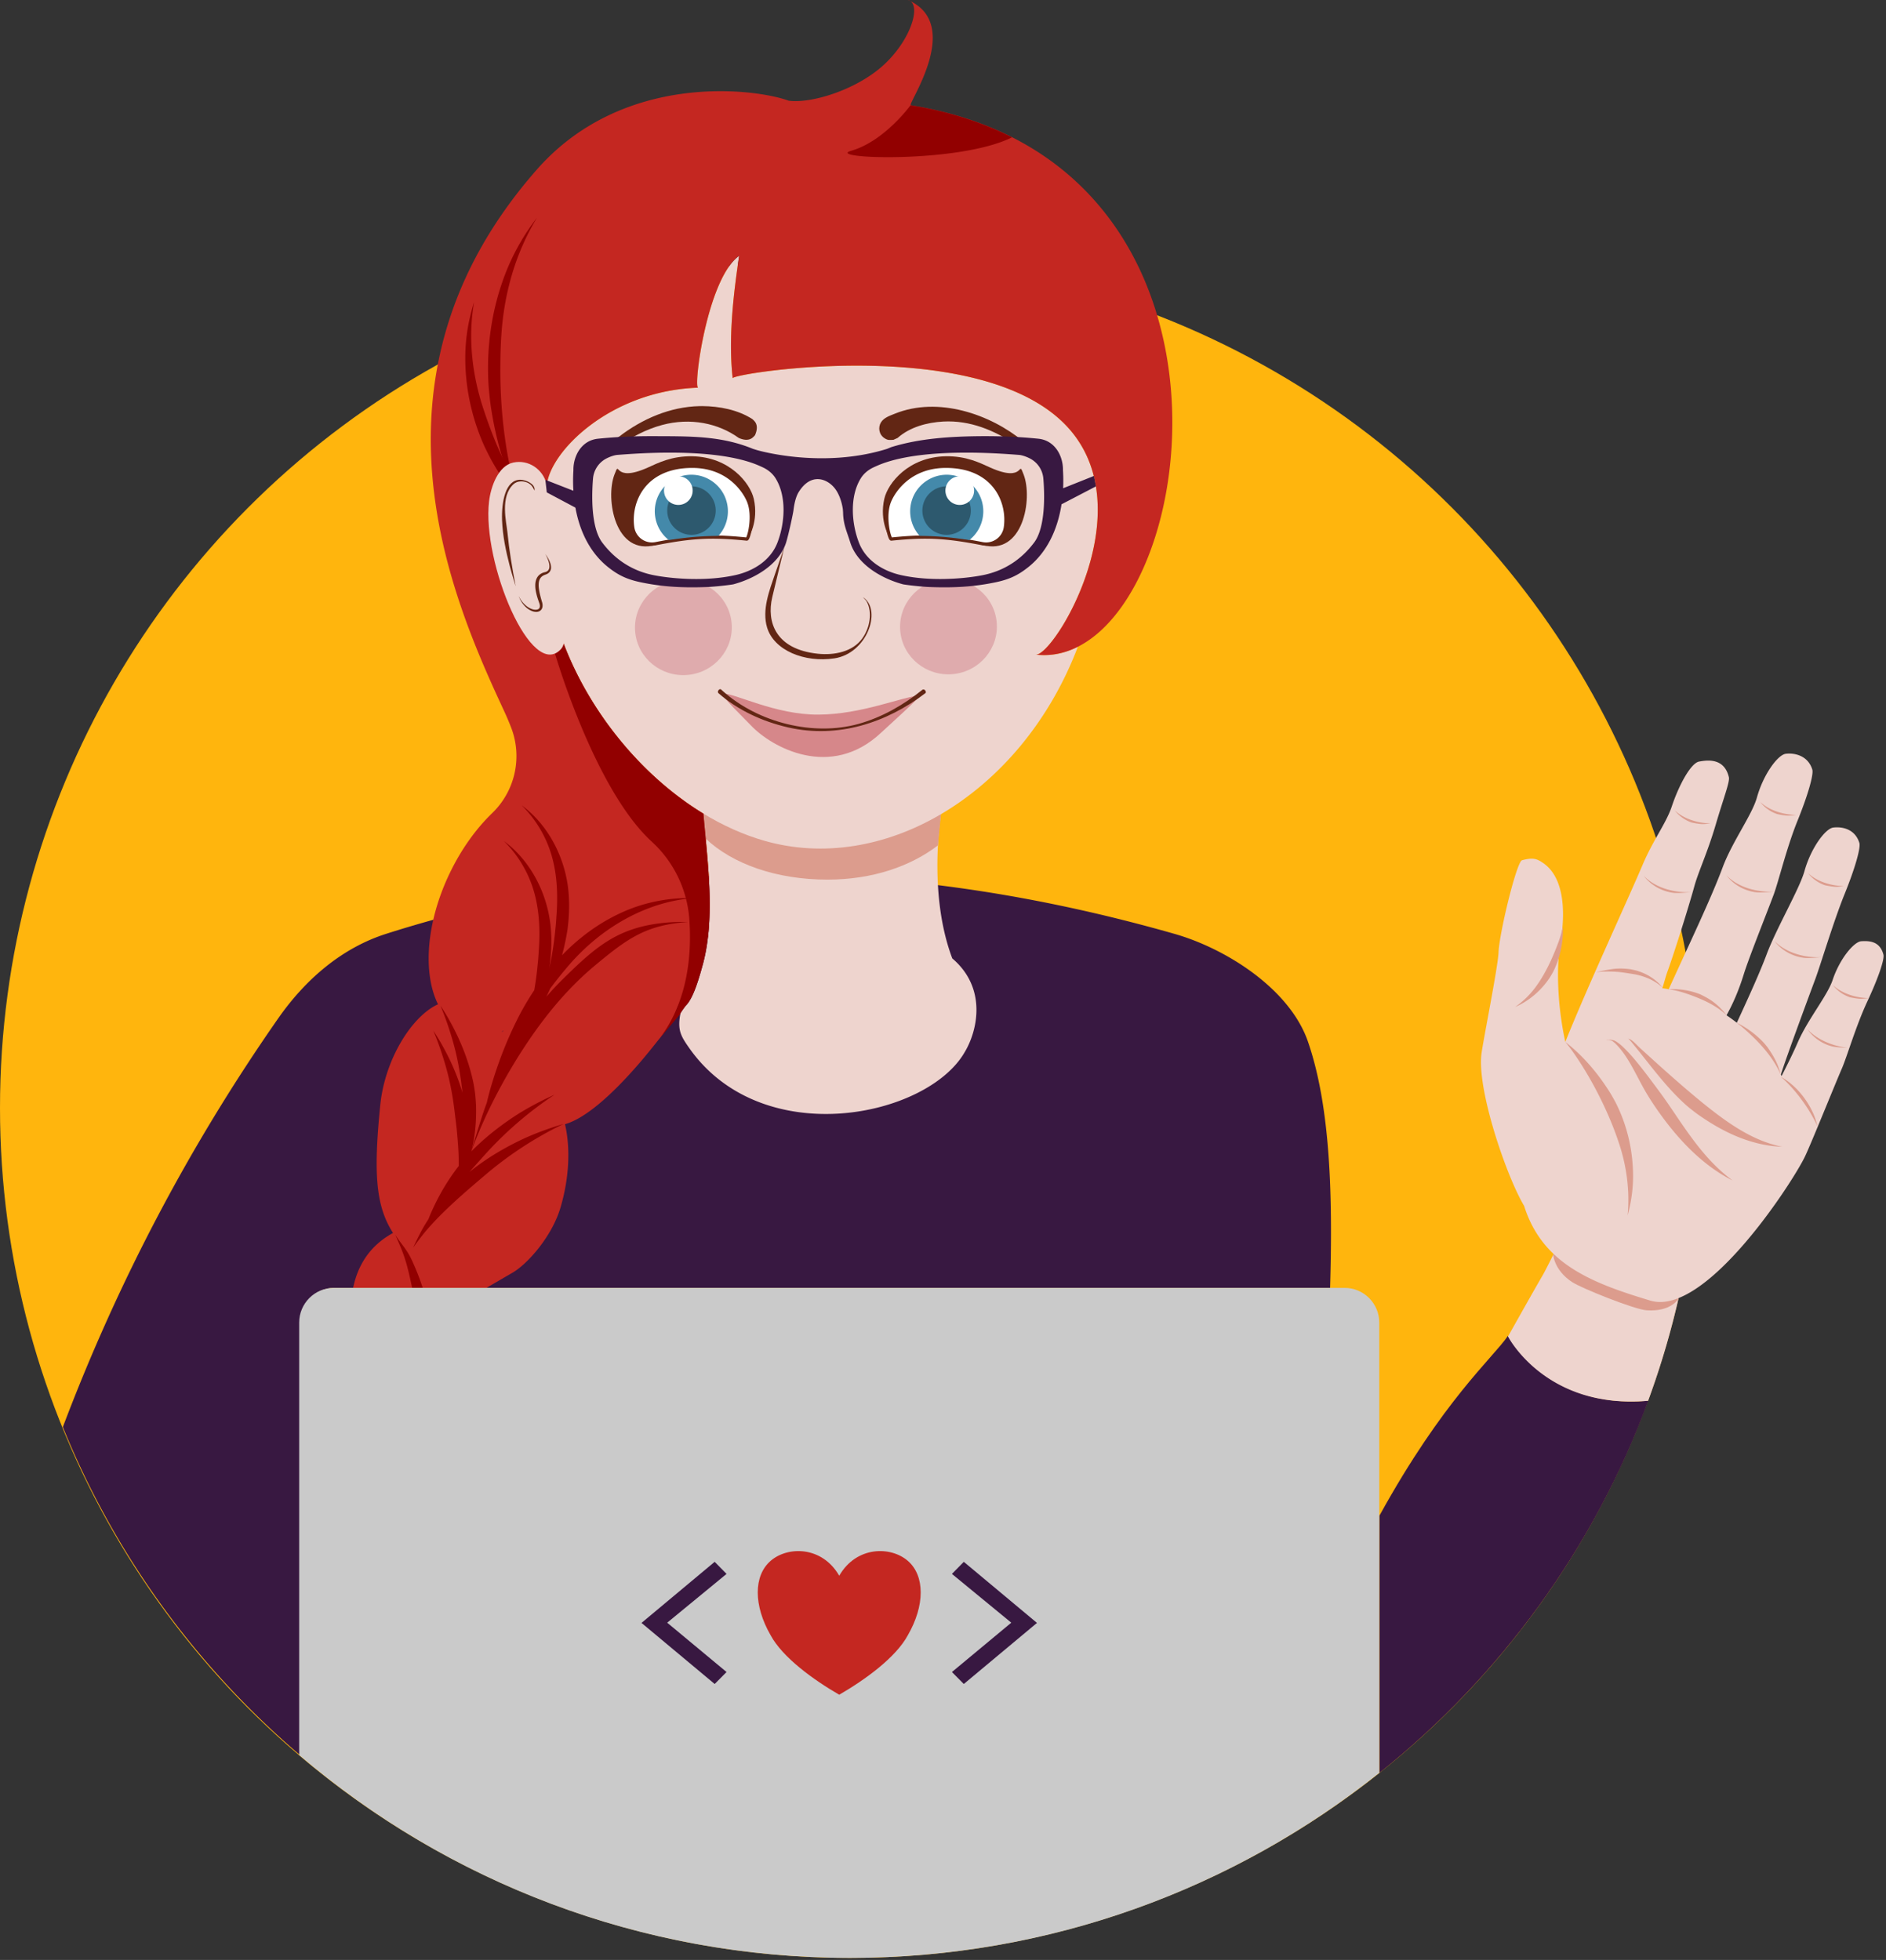 <svg viewBox="0 0 587 610" xmlns="http://www.w3.org/2000/svg" fill-rule="evenodd" clip-rule="evenodd" stroke-linecap="round" stroke-linejoin="round" stroke-miterlimit="1.5"><rect x="0" y="0" width="587" height="610" fill="#333333" stroke="none"/><circle cx="264.558" cy="344.808" r="264.558" fill="#ffb50d"/><path d="M264.823 609.366l.673-.001-.673.001-.714-.001.714.001zm1.201-.003l-.315.001.464-.002-.149.001zm-2.63-.001l.485.002-.355-.001-.13-.001zm3.229-.002l-.205.001.443-.003-.238.002zm-3.95-.003l.452.003-.25-.001-.202-.002zm4.55-.002l-.122.001.49-.005-.368.004zm-5.284-.005l.459.005-.171-.002-.288-.003zm6.506-.009l-.67.009.67-.009zm-7.29 0l.526.006-.103-.001-.423-.005zm7.865-.008l-.443.007.54-.008-.097.001zm-8.763-.006l.711.011-.711-.011zm9.361-.004l-.271.005.448-.008-.177.003zm-10.072-.009l.553.01-.463-.008-.09-.002zm10.67-.002l-.175.003.448-.009-.273.006zm-11.385-.013l.463.01-.304-.006-.159-.004zm11.982 0l-.095.002.544-.012-.449.01zm-12.704-.017l.449.011-.215-.005-.234-.006zm13.947-.013l-.668.017.668-.017zm-14.69-.007l.473.013-.141-.003-.332-.01zm15.238-.009l-.362.01.485-.013-.123.003zm-16.099-.016l.621.019-.074-.002-.547-.017zm16.696-.002l-.234.007.44-.013-.206.006zm-17.491-.024l.707.024-.707-.024zm18.087.005l-.147.005.462-.016-.315.011zm-18.797-.03l.495.018-.377-.013-.118-.005zm19.989-.012l-.667.024.667-.024zm-20.703-.015l.451.018-.263-.01-.188-.008zm21.297-.008l-.579.022.652-.025-.073.003zm-22.022-.021l.452.018-.183-.007-.269-.011zm22.616-.004l-.308.013.458-.019-.15.006zm-23.379-.029l.502.022-.113-.005-.389-.017zm23.974.003l-.202.009.439-.02-.237.011zm-24.886-.046l.706.033a85.34 85.34 0 01-.706-.033zm25.48.019l-.12.006.489-.024-.369.018zm-26.185-.054l.591.03-.512-.026-.079-.004zm27.397-.005l-.664.033.664-.033zm-28.106-.032l.467.025-.321-.017-.146-.008zm28.673.002l-.431.023.53-.028-.099.005zm-29.387-.041l.446.025-.227-.013-.219-.012zm29.98.009l-.266.014.443-.024-.177.01zm-30.712-.051l.462.027-.152-.009-.31-.018zm31.304.017l-.171.01.445-.026-.274.016zm.592-.035l-.093.006.545-.034-.452.028zm-32.707-.031l.566.034-.085-.005-.481-.029zm33.94-.046l-.662.042.662-.042zm-34.78-.008l.702.045a82.641 82.641 0 01-.702-.045zm35.321-.028l-.355.024.479-.032-.124.008zm-36.025-.018l.509.034-.403-.027-.106-.007zm36.615-.022l-.229.016.436-.03-.207.014zm-37.322-.027l.451.031-.276-.019-.175-.012zm37.913-.014l-.143.01.458-.033-.315.023zm-38.629-.038l.446.032-.194-.013-.252-.019zm39.811-.049l-.66.049.66-.049zm-40.557-.007l.483.037-.122-.009-.361-.028zm41.143-.038l-.558.043.632-.049-.074.006zm-42.062-.033l.7.055-.7-.055zm42.651-.014l-.302.024.452-.036-.15.012zm-43.35-.043l.652.053-.585-.047-.067-.006zm43.938-.005l-.197.016.435-.035-.238.019zm-44.64-.053l.471.039-.338-.028-.133-.011zm45.228.004l-.116.01.486-.042-.37.032zm-45.935-.066l.443.039-.239-.02-.204-.019zm47.137-.038l-.657.057.657-.057zm-47.858-.026l.452.041-.162-.014-.29-.027zm48.418-.025l-.42.038.519-.047-.099.009zm-49.196-.046l.528.049-.095-.009-.433-.04zm49.782-.008l-.26.024.438-.041-.178.017zm-50.648-.074l.696.066-.696-.066zm51.235.018l-.168.016.441-.042-.273.026zm-51.932-.087l.528.052-.434-.042-.094-.01zm52.517.03l-.09.009.544-.054-.454.045zm-53.218-.1l.452.045-.29-.029-.162-.016zm54.44-.022l-.655.066.655-.066zm-55.148-.051l.441.045-.204-.02-.237-.025zm55.682-.005l-.347.036.471-.049-.124.013zm-56.413-.073l.469.05-.134-.014-.335-.036zm56.997.011l-.225.024.431-.046-.206.022zm-57.87-.106l.645.071-.068-.008-.577-.063zm58.454.043l-.14.015.455-.05-.315.035zm-59.197-.126l.694.077a163.52 163.52 0 01-.694-.077zm60.368-.005l-.653.074.653-.074zm.578-.066l-.537.062.612-.071-.075.009zm-61.641-.01l.48.056-.358-.041-.122-.015zm62.224-.058l-.295.034.445-.052-.15.018zm-62.923-.024l.441.052-.25-.029-.191-.023zm63.505-.046l-.193.023.43-.052-.237.029zm-64.216-.04l.445.054-.173-.02-.272-.034zm64.798-.031l-.113.014.482-.06-.369.046zm-65.551-.061l.501.062-.105-.013-.396-.049zm66.741-.088l-.65.082.65-.082zm-67.623-.024l.691.088a144.63 144.63 0 01-.691-.088zm68.175-.047l-.409.053.508-.066-.099.013zm-68.865-.042l.559.072-.476-.061-.083-.011zm69.445-.033l-.254.033.431-.057-.177.024zm-70.138-.059l.454.06-.306-.04-.148-.02zm70.718-.018l-.164.021.436-.058-.272.037zm-71.418-.076l.437.059-.215-.029-.222-.03zm71.997-.003l-.087.012.543-.074-.456.062zm-72.715-.096l.457.063-.144-.02-.313-.043zm73.924-.072l-.647.091.647-.091zm-74.736-.042l.577.081-.078-.011-.499-.07zm75.263-.032l-.338.048.462-.066-.124.018zm-76.061-.083l.687.099-.687-.099zm76.638-.001l-.219.032.425-.062-.206.03zm-77.325-.1l.49.072-.381-.056-.109-.016zm77.903.016l-.136.02.45-.067-.314.047zm-78.595-.119l.44.066-.263-.039-.177-.027zm79.754-.055l-.645.097.645-.097zm-80.456-.052l.439.067-.184-.028-.255-.039zm81.026-.035l-.517.079.593-.091-.076.012zm-81.76-.079l.481.075-.115-.018-.366-.057zm82.336-.011l-.288.045.438-.069-.15.024zm-83.225-.129l.684.108-.684-.108zm83.8.038l-.188.03.424-.067-.236.037zm-84.483-.148l.607.098-.536-.087-.071-.011zm85.058.056l-.109.018.478-.078-.369.06zm1.178-.192l-.642.105.642-.105zm-86.922.023l.458.075-.322-.052-.136-.023zm-.692-.115l.435.072-.228-.037-.207-.035zm88.158.001l-.397.066.497-.083-.1.017zm-88.864-.121l.447.076-.154-.026-.293-.05zm89.437.024l-.248.042.425-.072-.177.03zm-90.209-.157l.534.092-.089-.015-.445-.077zm90.782.059l-.159.027.43-.074-.271.047zm-91.61-.204l.68.12-.68-.12zm92.183.104l-.084.015.54-.095-.456.08zm1.195-.212c-.212.039-.425.077-.638.114l.638-.114zm-94.059-.014l.508.091-.41-.073-.098-.018zm94.578-.079l-.329.059.453-.082-.124.023zm-95.262-.045l.441.08-.277-.05-.164-.03zm95.833-.06l-.214.04.418-.077-.204.037zm-96.525-.067l.434.08-.195-.036-.239-.044zm97.095-.038l-.132.024.444-.082-.312.058zm-97.813-.096l.466.087-.126-.023-.34-.064zm98.96-.12l-.636.12.636-.12zm-99.851-.049l.677.128c-.452-.085-.904-.172-1.355-.259l.678.131zm100.412-.059l-.496.095.572-.11-.076.015zm.569-.11l-.28.054.429-.084-.149.03zm-102.337-.095l.466.091-.341-.067-.125-.024zm102.905-.017l-.183.036.417-.083-.234.047zm-103.588-.119l.433.086-.24-.047-.193-.039zm104.156.006l-.106.021.472-.095-.366.074zm-104.852-.146l.44.089-.165-.033-.275-.056zM318.05 604l-.633.128.633-.128zm-106.76-.063l.505.103-.099-.02-.406-.083zm107.296-.048l-.383.079.482-.099-.099.02zm-108.141-.127l.675.14-.675-.14zm108.707.01l-.241.05.416-.087-.175.037zm-109.38-.152l.535.113-.448-.095-.087-.018zm109.946.033l-.155.032.423-.089-.268.057zm-110.622-.177l.445.095-.293-.063-.152-.032zm111.187.057l-.081.017.535-.115-.454.098zm-111.87-.205l.431.093-.207-.044-.224-.049zm113.051-.05l-.629.136.629-.136zm-113.755-.104l.455.099-.137-.029-.318-.07zm114.266-.009l-.318.07.441-.097-.123.027zm-115.085-.173l.6.133-.072-.016-.528-.117zm115.648.048l-.207.047.41-.092-.203.045zm-116.389-.215l.671.151-.671-.151zm116.952.089l-.127.029.436-.098-.309.069zm1.132-.257l-.626.143.626-.143zm-118.754.015l.477.109-.364-.083-.113-.026zm119.308-.143l-.474.109.549-.127-.075.018zm-119.983-.013l.433.1-.253-.058-.18-.042zm120.544-.118l-.272.063.42-.098-.148.035zm-121.229-.042l.434.102-.176-.041-.258-.061zm121.79-.09l-.178.042.409-.097-.231.055zm-122.513-.081l.484.115-.109-.026-.375-.089zm123.073-.052l-.102.024.464-.111-.362.087zm-123.926-.153l.669.161-.669-.161zm125.075-.125l-.622.151.622-.151zm-125.74-.036l.578.14-.501-.122-.077-.018zm126.268-.093l-.369.09.468-.114-.099.024zm-126.936-.072l.45.111-.31-.076-.14-.035zm127.494-.066l-.233.058.406-.101-.173.043zm-128.168-.101l.429.107-.219-.054-.21-.053zm128.726-.038l-.149.037.414-.104-.265.067zm-129.417-.136l.445.112-.147-.037-.298-.075zm129.975-.005l-.077.02.526-.134-.449.114zm-130.746-.191l.549.14-.083-.021-.466-.119zm131.911-.106l-.618.158.618-.158zm-132.69-.095l.666.172-.666-.172zm133.194-.036l-.307.08.428-.111-.121.031zm-133.856-.137l.495.13-.392-.103-.103-.027zm134.411-.008l-.2.053.399-.105-.199.052zm-135.077-.167l.435.115-.267-.07-.168-.045zm135.632.021l-.122.032.426-.113-.304.081zm-136.307-.201l.43.115-.187-.05-.243-.065zm137.424-.097l-.615.165.615-.165zm-138.129-.093l.469.127-.12-.032-.349-.095zm138.674-.055l-.449.122.524-.142-.075.02zm-139.529-.178l.663.181-.663-.181zm140.082.027l-.262.072.407-.111-.145.039zm-140.74-.208l.65.179-.583-.161-.067-.018zm141.293.056l-.171.047.398-.11-.227.063zm-141.952-.24l.458.128-.329-.092-.129-.036zm142.504.087l-.097.027.452-.126-.355.099zm1.132-.318l-.61.172.61-.172zm-144.301.044l.429.121-.232-.065-.197-.056zm-.68-.194l.44.126-.159-.045-.281-.081zm145.502.001l-.352.101.449-.128-.097.027zm-146.24-.213l.518.149-.094-.027-.424-.122zm146.79.056l-.224.064.394-.113-.17.049zm-147.587-.287l.659.191-.659-.191zm148.137.127l-.143.042.402-.117-.259.075zm.549-.16l-.072.021.513-.15-.441.129zm-149.34-.16l.521.154-.429-.126-.092-.028zm150.488-.179l-.605.18.605-.18zm-151.146-.016l.44.131-.283-.084-.157-.047zm151.643-.132l-.294.087.413-.123-.119.036zm-152.308-.067l.429.129-.2-.06-.229-.069zm152.855-.098l-.192.058.387-.117-.195.059zm-153.545-.111l.458.139-.131-.039-.327-.1zm154.092-.055l-.117.035.413-.126-.296.091zm-154.932-.201l.645.197-.069-.021-.576-.176zm156.031-.137l-.601.186.601-.186zm-156.693-.068l.657.203-.657-.203zm157.231-.099l-.422.131.495-.154-.073.023zm-157.882-.104l.471.147-.353-.11-.118-.037zm158.427-.066l-.251.078.392-.123-.141.045zm-159.083-.141l.431.136-.246-.077-.185-.059zm159.627-.031l-.163.051.384-.122-.221.071zm-160.296-.181l.436.138-.17-.054-.266-.084zm160.839.008l-.091.029.437-.14-.346.111zm-161.552-.237l.496.159-.105-.033-.391-.126zm162.667-.121l-.597.192.597-.192zm-163.473-.14l.654.212-.654-.212zm163.986-.027l-.333.108.428-.139-.095.031zm-164.632-.185l.563.185-.48-.158-.083-.027zm165.174.007l-.214.07.379-.124-.165.054zm-165.823-.221l.448.148-.302-.1-.146-.048zm166.364.043l-.135.044.386-.128-.251.084zm-167.019-.262l.429.144-.213-.071-.216-.073zm167.56.082l-.067.022.493-.165-.426.143zm-168.236-.309l.45.152-.142-.048-.308-.104zm169.365-.07l-.592.199.592-.199zm-170.144-.194l.583.198-.079-.027-.504-.171zm170.634.027l-.278.095.393-.134-.115.039zm-171.344-.27l.651.223-.651-.223zm171.882.086l-.182.063.371-.128-.189.065zm-172.525-.309l.492.171-.383-.133-.109-.038zm173.063.124l-.109.038.395-.137-.286.099zm1.082-.376l-.588.205.588-.205zm-174.791.027l.435.152-.261-.091-.174-.061zm175.32-.214l-.39.138.46-.163-.07.025zm-175.978-.017l.434.152-.183-.064-.251-.088zm-.694-.246l.481.171-.116-.041-.365-.13zm177.208.073l-.237.084.374-.132-.137.048zm-178.016-.363l.649.233-.649-.233zm178.552.173l-.154.054.367-.131-.213.077zm.534-.192l-.084.03.415-.15-.331.12zm-179.723-.211l.631.228-.557-.201-.074-.027zm180.819-.187l-.582.212.582-.212zm-181.458-.046l.458.167-.322-.117-.136-.05zm181.964-.139l-.311.114.401-.148-.09.034zm-182.61-.098l.431.158-.226-.083-.205-.075zm183.143-.099l-.202.075.36-.134-.158.059zm-183.806-.147l.446.165-.155-.056-.291-.109zm184.338-.05l-.127.047.368-.137-.241.09zm-185.077-.226l.546.204-.091-.034-.455-.17zm185.609.027l-.061.023.465-.175-.404.152zm-186.344-.304l.647.244a170.34 170.34 0 01-.647-.244zm187.405-.097l-.511.194.558-.212-.047.018zm-188.038-.144l.521.198-.421-.159-.1-.039zm188.568-.058l-.26.099.371-.141-.111.042zm-189.205-.186l.442.17-.278-.107-.164-.063zm189.735-.017l-.172.066.353-.136-.181.07zm-190.382-.233l.433.168-.195-.075-.238-.093zm190.911.029l-.102.039.373-.145-.271.106zm-191.588-.292l.471.184-.128-.05-.343-.134zm192.649-.122l-.571.223.571-.223zm-193.446-.191l.636.25c-.425-.166-.849-.334-1.273-.502l.637.252zm193.968-.014l-.356.14.423-.167-.067.027zm.527-.209l-.221.088.352-.14-.131.052zm-195.762-.281l.475.19-.349-.139-.126-.051zm196.288.071l-.143.057.347-.138-.204.081zm-196.924-.327l.436.176-.242-.097-.194-.079zm197.45.116l-.077.031.388-.156-.311.125zm-198.101-.38l.444.181-.167-.068-.277-.113zm199.175-.054l-.564.229.564-.229zm-199.885-.236l.522.214-.103-.042-.419-.172zm200.385.031l-.286.117.371-.152-.085.035zm-201.131-.337l.642.264-.642-.264zm201.654.122l-.188.078.339-.14-.151.062zm-202.278-.382l.565.235-.474-.197-.091-.038zm202.801.166l-.117.049.344-.144-.227.095zm.522-.217l-.054.022.428-.179-.374.157zm-203.95-.211l.453.189-.299-.124-.154-.065zm204.993-.227l-.44.185.483-.203-.043.018zm-205.63-.042l.436.185-.209-.089-.227-.096zm206.151-.179l-.24.102.344-.146-.104.044zm-206.813-.102l.466.198-.141-.059-.325-.139zm207.333-.12l-.159.068.329-.141-.17.073zm-208.114-.214l.622.267c-.42-.18-.84-.36-1.259-.542l.637.275zm208.633-.008l-.092.039.346-.149-.254.11zm1.04-.45l-.552.239.552-.239zm-210.931-.087l.499.217-.381-.165-.118-.052zm211.446-.138l-.316.138.378-.165-.062.027zm-212.072-.136l.443.194-.259-.113-.184-.081zm212.59-.091l-.204.089.326-.143-.122.054zm-213.23-.191l.445.196-.181-.079-.264-.117zm213.746-.037l-.131.058.321-.143-.19.085zm-214.433-.268l.508.226-.115-.051-.393-.175zm214.949.039l-.069.03.354-.158-.285.128zm-215.695-.373l.636.285c-.418-.186-.835-.374-1.253-.563l.617.278zm216.746-.098l-.544.245.544-.245zm.494-.223l-.257.116.336-.152-.079.036zm-218.475-.238l.468.213-.322-.146-.146-.067zm218.988.004l-.171.078.312-.142-.141.064zm-219.614-.29l.442.202-.226-.103-.216-.099zm220.128.056l-.107.048.317-.145-.21.097zm-220.776-.355l.463.214-.153-.071-.31-.143zm221.288.119l-.046.021.378-.174-.332.153zm-222.039-.467l.598.278-.091-.043-.507-.235zm223.062-.007l-.365.17.403-.188-.038.018zm-223.711-.297l.636.298-.636-.298zm224.222.058l-.215.101.311-.146-.096.045zm-224.833-.346l.532.251-.423-.199-.109-.052zm225.343.106l-.143.068.301-.142-.158.074zm-225.959-.398l.453.215-.279-.132-.174-.083zm226.469.157l-.082.039.312-.148-.23.109zm.509-.241l-.023.011.489-.234-.466.223zm-227.607-.216l.448.214-.195-.093-.253-.121zm-.667-.321l.498.24-.128-.061-.37-.179zm229.29.05l-.273.131.328-.158-.055.027zm-230.024-.405l.623.302c-.414-.2-.827-.401-1.24-.603l.617.301zm230.531.16l-.182.088.295-.143-.113.055zm.507-.247l-.118.058.292-.142-.174.084zm.506-.247l-.059.029.31-.152-.251.123zm-232.769-.265l.489.24-.352-.173-.137-.067zm233.794-.24l-.521.258.521-.258zm-234.409-.065l.449.223-.243-.12-.206-.103zm234.898-.177l-.224.111.295-.147-.071.036zm-235.534-.139l.464.231-.168-.083-.296-.148zm236.038-.113l-.153.077.281-.141-.128.064zm-236.752-.245l.569.286-.103-.052-.466-.234zm237.255-.007l-.093.047.282-.142-.189.095zm-237.92-.328l.632.319-.632-.319zm238.422.074l-.036.019.312-.158-.276.139zm-239.024-.38l.581.295-.478-.243-.103-.052zm240.027-.129l-.284.145.315-.161-.031.016zm-240.633-.181l.469.24-.302-.154-.167-.086zm241.134-.076l-.189.097.275-.141-.086.044zm-241.751-.241l.454.233-.212-.108-.242-.125zm242.251-.016l-.127.065.268-.139-.141.074zm-242.901-.322l.494.257-.142-.074-.352-.183zm243.4.063l-.07.036.271-.141-.201.105zm-244.117-.436l.61.318c-.41-.213-.819-.427-1.227-.643l.617.325zm244.616.176l-.015.008.337-.176-.322.168zm.995-.522l-.224.118.27-.142-.046.024zm-246.826-.295l.517.274-.388-.205-.129-.069zm247.323.032l-.159.084.259-.137-.1.053zm-247.928-.354l.46.245-.263-.139-.197-.106zm248.424.091l-.102.054.256-.136-.154.082zm-249.047-.424l.467.25-.183-.098-.284-.152zm249.543.159l-.048.025.257-.137-.209.112zm-250.23-.529l.553.298-.117-.063-.436-.235zm251.219-.003l-.265.143.273-.148-.008.005zm-251.882-.357l.622.338c-.407-.221-.814-.443-1.22-.666l.598.328zm252.375.089l-.187.101.248-.134-.061.033zm.494-.269l-.133.072.245-.134-.112.062zm-254.063-.475l.488.268-.33-.18-.158-.088zm254.555.205l-.079.043.242-.132-.163.089zm.492-.271l-.026.014.229-.126-.203.112zm-255.653-.269l.462.255-.229-.126-.233-.129zm-.635-.354l.493.275-.156-.087-.337-.188zm257.269.079l-.198.11.221-.123-.023.013zm-257.966-.469l.598.335c-.406-.227-.811-.455-1.216-.684l.618.349zm258.456.195l-.158.088.232-.129-.074.041zm.489-.275l-.107.061.23-.13-.123.069zm.489-.276l-.056.032.222-.126-.166.094zm-260.639-.326l.556.316-.434-.246-.122-.07zm261.127.049l-.004.003.112-.064-.108.061zm-261.721-.388l.474.271-.285-.163-.189-.108zm262.695-.168l-.169.097.205-.118-.036.021zm-263.305-.183l.472.272-.199-.115-.273-.157zm263.791-.097l-.132.076.217-.125-.085.049zm-264.455-.287l.542.314-.131-.075-.411-.239zm264.94.006l-.084.049.214-.124-.13.075zm-265.592-.385l.61.355c-.404-.234-.807-.469-1.209-.706l.599.351zm266.077.103l-.034.02.191-.112-.157.092zm-267.261-.798l.514.302-.362-.213-.152-.089zm268.228.231v.001l.001-.001h-.001zm.483-.285l-.145.086.194-.114-.049.028zm-269.305-.299l.473.281-.249-.148-.224-.133zm269.787.014l-.108.064.202-.12-.094.056zm-270.408-.384l.496.296-.172-.102-.324-.194zm270.89.097l-.062.037.193-.116-.131.079zm-272.759-1.226zm273.24.938l-.014.008.125-.075-.111.067zm.959-.579l-.106.064.119-.071-.013.007zm.479-.29l-.124.075.183-.111-.059.036zm-275.261-.425l.493.302-.311-.19-.182-.112zm275.739.133l-.086.052.186-.113-.1.061zm-276.337-.501l.48.296-.217-.133-.263-.163zm276.815.208l-.041.025.164-.101-.123.076zm-277.459-.606l.538.333-.146-.09-.392-.243zm-.635-.395l.597.372c-.399-.248-.798-.497-1.196-.748l.599.376zm279.522.117l-.11.068.11-.068zm-280.695-.854l.547.345-.402-.253-.145-.092zm-.583-.37l.487.309-.271-.171-.216-.138zm-.607-.386l.5.319-.188-.12-.312-.199zm-1.835-1.184zm-.572-.373l.518.338-.342-.223-.176-.115zm-.585-.385l.491.323-.236-.155-.255-.168zm-.625-.412l.537.354-.163-.106-.374-.248zm-1.778-1.189zm-.572-.386l.505.342-.296-.2-.209-.142zm-.592-.403l.508.346-.207-.14-.301-.206zm-1.799-1.237zm-.56-.39l.548.381-.379-.262-.169-.119zm-.573-.401l.506.354-.259-.18-.247-.174zm-.608-.428l.54.38-.18-.126-.36-.254zm-1.745-1.241zm-.559-.403l.528.38-.325-.234-.203-.146zm-.579-.42l.518.376-.226-.164-.292-.212zm-2.308-1.695zm-.561-.417l.523.389-.283-.21-.24-.179zm-.592-.444l.546.409-.198-.148-.348-.261zm-2.255-1.712zm-.566-.436l.532.409-.249-.19-.283-.219zm-2.256-1.761zm-.548-.434l.544.43-.311-.245-.233-.185zm-2.781-2.238zm-.552-.451l.548.447-.272-.222-.276-.225zm-.001-.001c-33.958-27.857-60.869-63.994-77.635-105.313 17.079-45.146 39.372-87.548 67-127.142 8.541-12.241 19.887-21.998 33.704-26.375 77.563-24.716 159.47-24.412 245.148 0 16.096 4.555 36.004 17.118 41.683 33.612 6.997 20.325 7.715 47.849 6.879 76.61h-309.81c-5.954.001-10.788 4.835-10.788 10.788v134.627a271.059 271.059 0 003.819 3.193z" fill="#381841"/><path d="M170.18 151.109c.913-10.525 19.742-29.509 47.08-30.448-1.487-.549 2.9-34.041 12.8-41.059-2.015 13.373-3.323 26.391-2.019 38.105.084-1.621 78.691-13.973 104.802 15.845 22.64 25.856-4.767 70.362-10.393 70.191l-.165-.018a.878.878 0 00.165.018c4.558.514 8.934-.386 13.028-2.455-8.923 23.468-24.545 41.507-42.622 52.118-1.879 13.667-1.747 30.927 3.536 44.882 10.916 9.296 7.829 22.582 3.866 29.157-11.636 20.34-63.037 31.029-85.739-1.26-2.694-3.831-3.724-5.685-2.734-10.783.046-.234 1.489-2.233 1.658-2.404 1.683-1.709 3.262-5.163 5.413-13.227.718-2.725 1.212-5.568 1.531-8.489l.006-.058.003-.029.011-.1.013-.121.004-.041.005-.054.015-.143.008-.08.002-.015.006-.06c.025-.25.048-.501.071-.753l.006-.067.002-.022.007-.084.011-.132.005-.056.005-.051.01-.122.007-.092.003-.029.002-.027c.03-.374.057-.749.082-1.125l.002-.031.002-.025.035-.56.001-.009.001-.019.015-.267.016-.301.001-.008v-.003c.01-.188.019-.375.027-.563l.002-.031.001-.033c.017-.378.032-.756.045-1.134l.001-.031v-.017l.017-.558.001-.026.001-.037c.01-.376.017-.752.023-1.129l.001-.039v-.03l.007-.557v-.017l.001-.033.002-.249.001-.31v-.018l.001-.563v-.078l-.002-.562v-.019l-.002-.313-.002-.13-.001-.151-.004-.288-.002-.179-.002-.071-.001-.07-.009-.533-.002-.074-.001-.059-.013-.553-.002-.07-.001-.067-.005-.18-.008-.293-.005-.153-.004-.123-.005-.147-.005-.187-.009-.25-.006-.167-.004-.092-.003-.102-.016-.405-.006-.151-.001-.031-.03-.677-.002-.043-.008-.169-.017-.357-.006-.124-.005-.101-.008-.161-.012-.225-.011-.215-.008-.15-.006-.112-.008-.134-.019-.338-.009-.167-.003-.053-.041-.679-.001-.018-.008-.122-.029-.456-.006-.094-.005-.078-.012-.17-.017-.268-.013-.181-.009-.131-.009-.13-.011-.168-.021-.287-.011-.164-.006-.074-.006-.084-.037-.505-.006-.085-.001-.012-.052-.68-.004-.055-.014-.168-.024-.319-.012-.149-.009-.11-.012-.146-.016-.202-.01-.121-.089-1.067-.002-.023-.006-.076-.051-.595-.037-.42-.01-.115-.007-.074-.011-.132-.029-.324-.06-.672-.027-.294-.017-.185-.028-.309-.038-.409-.045-.493-.024-.255-.021-.219-.02-.224-.074-.782-.022-.233-.01-.103-.006-.067-.085-.897-.036-.38-.116-1.222-.042-.449-.084-.897-.045-.481-.083-.895-.045-.491-.018-.205-.092-1.024c-22.005-13.409-40.097-37.494-46.662-62.848a89.806 89.806 0 01-.788-3.301l-.009-.04-.073-.341a86.355 86.355 0 01-.861-4.674 78.974 78.974 0 01-.347-2.493v-28.425zm47.08-30.448l.088-.003a.113.113 0 01-.088.003z" fill="#eed4ce"/><path d="M218.781 253.139c6.168 3.765 12.644 6.691 19.26 8.572 18.051 5.131 37.564 1.843 54.821-8.309l-.932 9.707c-8.522 6.501-20.338 10.657-34.407 10.657-15.837 0-29.516-4.845-37.904-12.785l-.838-7.842z" fill="#dc9c8d"/><path d="M211.281 180.535c8.279-.797 15.637 5.169 16.421 13.314.784 8.145-5.301 15.405-13.58 16.201-8.28.797-15.638-5.169-16.422-13.313-.784-8.145 5.302-15.405 13.581-16.202zM293.784 180.284c8.279-.797 15.637 5.169 16.421 13.314.784 8.145-5.301 15.405-13.58 16.202-8.28.796-15.638-5.169-16.422-13.314-.784-8.145 5.302-15.405 13.581-16.202z" fill="#dfabad"/><path d="M317.951 139.261c-.711-.172-.161.227-1.913-.951-6.608-4.388-14.14-7.563-22.471-7.111-5.037.273-10.357 1.726-14.118 5.035l-.069.064-1.301.585c-1.185.035-1.62.221-2.692-.439-1.881-1.157-2.136-3.457-1.204-4.973.905-1.471 2.658-2.043 4.324-2.717 13.48-5.459 29.721.151 39.932 8.592l.411.733-.199.791-.7.391zM277.355 167.732c-.522-.16-3.728-5.441-2.124-12.476 1.136-4.981 7.612-13.029 19.111-13.245 6.485-.121 10.675 2.077 13.88 3.513 11.244 5.041 8.408-2.967 10.391 2.214 2.849 7.446-.157 25.43-12.89 21.853-13.642-3.832-15.163-2.562-28.368-1.859z" fill="#622614"/><path d="M277.421 167.778c-.583.059-2.497-7.033-.54-11.8 1.314-3.2 6.265-10.803 17.417-10.844 15.203-.055 19.798 11.161 18.607 19.069a6.048 6.048 0 01-7.127 5.006c-11.52-2.235-17.483-2.536-28.357-1.431z" fill="#fff" stroke="#622614"/><path d="M301.682 168.083a11.34 11.34 0 004.259-7.447c.831-6.225-3.548-11.952-9.772-12.783-6.224-.831-11.952 3.548-12.783 9.772a11.358 11.358 0 002.865 9.163c5.032.035 10.062.446 15.431 1.295z" fill="#4489aa"/><path d="M295.622 151.43a7.55 7.55 0 00-8.479 6.483 7.55 7.55 0 006.482 8.479 7.552 7.552 0 008.48-6.483 7.551 7.551 0 00-6.483-8.479z" fill="#2d596e"/><path d="M299.302 148.271a4.46 4.46 0 00-5.009 3.829 4.46 4.46 0 105.009-3.829z" fill="#fff"/><g><path d="M232.486 167.732c.523-.16 3.728-5.441 2.124-12.476-1.136-4.981-7.612-13.029-19.111-13.245-6.485-.121-10.674 2.077-13.879 3.513-11.245 5.041-8.409-2.967-10.391 2.214-2.849 7.446.156 25.43 12.89 21.853 13.642-3.832 15.162-2.562 28.367-1.859z" fill="#622614"/><path d="M232.42 167.778c.584.059 2.497-7.033.54-11.8-1.314-3.2-6.264-10.803-17.416-10.844-15.203-.055-19.799 11.161-18.608 19.069a6.052 6.052 0 007.127 5.006c11.521-2.235 17.484-2.536 28.357-1.431z" fill="#fff" stroke="#622614"/><path d="M208.159 168.083a11.344 11.344 0 01-4.259-7.447c-.83-6.225 3.548-11.952 9.773-12.783 6.224-.831 11.952 3.548 12.782 9.772a11.352 11.352 0 01-2.865 9.163c-5.031.035-10.062.446-15.431 1.295z" fill="#4489aa"/><path d="M214.22 151.43a7.551 7.551 0 018.479 6.483 7.55 7.55 0 01-6.483 8.479 7.55 7.55 0 01-8.479-6.483 7.551 7.551 0 016.483-8.479z" fill="#2d596e"/><path d="M218.525 126.39c5.45.036 11.098 1.145 15.624 4.028 0 0 .672.563.974 1.053.712 1.157.464 2.634-.147 3.994 0 0-.563.675-1.057.979-1.158.712-2.634.465-3.994-.146-6.363-4.582-15.032-6.402-23.852-4.032-4.969 1.335-9.624 3.811-13.902 6.795l-.816.2-.709-.403-.19-.779c.87-1.565 1.583-1.692 2.273-2.22 7.197-5.511 15.81-9.253 24.998-9.463.266-.005.531-.007.798-.006z" fill="#622614"/><path d="M210.539 148.271a4.46 4.46 0 015.009 3.829 4.46 4.46 0 01-3.829 5.009 4.46 4.46 0 01-5.009-3.829 4.462 4.462 0 013.829-5.009z" fill="#fff"/></g><g><path d="M109.905 400.827c1.396-6.678 4.861-12.951 12.419-17.089-5.305-8.319-6.152-18.172-3.967-39.834 1.42-14.075 9.675-27.537 17.968-31.344-4.786-9.681-3.725-25.522 3.702-40.908 3.581-7.419 8.166-13.745 13.138-18.562a24.665 24.665 0 006.035-26.354 88.115 88.115 0 00-2.472-5.818c-16.389-35.279-46.216-103.648 10.306-168.08 26.702-30.438 67.62-25.426 78.437-21.499 6.699.944 20.55-3.116 29.185-10.783C283.547 12.66 287.065 1.121 282.58 0c17.473 7.565-.337 32.562.913 32.763.414.067.826.136 1.236.206 114.438 19.609 86.549 176.277 37.721 170.774a.878.878 0 01-.165-.018l.165.018c5.626.171 33.033-44.335 10.393-70.191-26.111-29.818-104.718-17.466-104.802-15.845-1.304-11.714.004-24.732 2.019-38.105-9.9 7.018-14.287 40.51-12.8 41.059-27.338.939-46.168 19.924-47.08 30.448v28.425c3.585 29.149 23.611 58.385 48.74 73.697 1.058 12.043 2.839 25.872 1.441 38.285-2.771 8.057-6.726 17.049-9.044 21.044-.822 1.417-1.15 3.093-1.96 4.773-1.28 2.65-3.44 5.052-5.352 7.475-8.682 11.001-19.82 22.706-28.154 25.079 1.696 7.294 1.375 16.452-1.367 25.838-2.659 9.102-10.272 17.649-14.958 20.374-3.015 1.753-5.71 3.317-8.114 4.728h-41.507zm46.919-80.031c-.191.061-.383.12-.574.176l.041.092.021.048c.17-.109.341-.214.512-.316zm60.436-200.135l.088-.003a.113.113 0 01-.088.003z" fill="#c42721"/><path d="M166.984 67.996c-5.801 9.614-9.33 20.644-10.602 32.362-.512 4.713-.64 9.49-.661 14.278-.068 15.429 2.221 30.452 5.898 41.784 0 0-2.927-6.6-4.572-11.688a112.983 112.983 0 01-4.22-17.81c-.321-2.112-.535-4.221-.718-6.34l-.027-.318c-.785-11.726.837-23.959 5.344-35.447 2.38-6.067 5.675-11.827 9.692-17.042l-.134.221z" fill="#920000"/><path d="M147.529 94.219c-1.919 10.985-.558 22.465 2.884 32.914 2.238 6.794 4.464 12.376 7.59 18.678.243.491.488.981.734 1.472.239.477.482.953.729 1.426 2.779 5.339 5.812 10.59 9.489 15.354 0 0-4.267-4.232-7.028-7.623a91.114 91.114 0 01-8.56-12.482c-.873-1.536-1.656-3.106-2.422-4.691l-.114-.238c-4.044-8.883-6.241-18.958-5.998-29.051.13-5.374 1.055-10.662 2.668-15.766 0 0 .117-.493.028.007zM172.743 203.432c1.4-.722 2.339-1.727 2.712-3.079 0 0 .132.357.188.504 8.286 21.37 24.331 40.829 43.277 52.374 1.3 14.797 3.692 32.291-.064 46.54-2.151 8.064-3.73 11.518-5.413 13.227-.169.171-1.612 2.17-1.658 2.404l-.028.151-6.325 7.477c8.679-11.621 9.914-25.962 9.107-37.037a36.292 36.292 0 00-11.688-24.05c-17.896-16.39-30.108-58.511-30.108-58.511z" fill="#920000"/><path d="M170.919 301.551a101.234 101.234 0 001.952-12.524c.029-.253.056-.506.082-.76.131-1.32.169-2.234.288-3.908.022-.308.023-.348.043-.656.409-7.068-.116-14.275-2.761-20.814a36.52 36.52 0 00-8.172-12.268l.164.121c7.249 5.434 12.078 13.832 13.858 22.855 1.014 5.139.928 10.711.244 15.779l-.017.121a75.684 75.684 0 01-1.675 7.815c5.307-5.515 11.428-10.028 18.482-13.265 6.507-2.985 13.622-4.509 20.769-4.557l.569.001c.382.004.764.01 1.145.02-14.893 1.124-28.822 9.323-38.751 20.801a126.287 126.287 0 00-5.882 7.336 71.51 71.51 0 01-1.192 2.554 86.825 86.825 0 014.929-5.286c10.674-10.536 17.585-16.489 32.63-17.795a60.07 60.07 0 015.282-.2c.423.003.846.009 1.27.018-13.105.938-18.805 5.052-29.104 13.639-6.031 5.028-11.39 10.889-16.177 17.21-8.889 11.739-17.483 27.227-22.355 41.026 0 0 2.71-9.33 4.561-14.49.135-.374.27-.747.408-1.12a95.08 95.08 0 011.173-4.528c2.378-8.201 5.473-16.053 9.301-23.331l.109-.204a94.37 94.37 0 014.186-6.964 99.04 99.04 0 001.066-8.023c.029-.253.056-.506.082-.759.131-1.321.169-2.234.288-3.908.022-.308.024-.349.043-.657.409-7.068-.116-14.275-2.761-20.814a36.515 36.515 0 00-8.172-12.267l.164.121c7.25 5.433 12.079 13.832 13.858 22.854 1.014 5.139.928 10.711.244 15.779l-.017.121c-.049.31-.101.619-.154.927z" fill="#920000"/><path d="M143.948 340.124c-.117-.968-.307-2.525-.476-3.804-.572-4.207-1.396-8.365-2.583-12.458-1.076-3.712-2.316-7.329-3.789-10.864l.217.332a98.88 98.88 0 011.456 2.316c.1.165.1.165.198.331 3.746 6.383 6.635 13.135 8.264 20.539.377 1.714.654 3.933.654 3.933l.069.714c.107 1.195.206 2.9.206 2.9.019.822.025 1.645.016 2.467-.044 4.018-.494 7.979-1.471 11.799 4.307-4.369 9.209-8.199 14.402-11.529l.259-.165a94.45 94.45 0 0111.216-5.918l-.355.233c-7.746 5.151-14.948 11.397-21.052 18.135a597.708 597.708 0 00-5.039 5.651c5.172-4.176 10.98-7.621 17.047-10.439l.279-.128a94.438 94.438 0 0111.913-4.349l-.383.184c-8.371 4.056-16.351 9.272-23.31 15.124-3.391 2.871-6.806 5.771-10.038 8.729-.035.059-.052.073-.055.05-3.337 3.058-6.478 6.177-9.194 9.393-.548.647-2.846 3.579-3.816 5.029 0 0 1.995-4.353 3.411-6.72a73.64 73.64 0 011.37-2.203c.18-.477.359-.929.53-1.33 2.564-6.006 5.581-10.925 8.891-15.199a84.368 84.368 0 00-.245-6.771c-.176-2.384-.375-4.82-.696-7.264 0 0-.319-2.708-.585-4.725-.573-4.206-1.397-8.364-2.583-12.457-1.076-3.712-2.316-7.33-3.789-10.864l.217.331c.495.766.981 1.538 1.456 2.317.1.165.099.165.197.331 3.029 5.159 5.496 10.559 7.191 16.349zM123.273 384.684c1.968 2.952 3.26 4.089 4.809 7.302l.108.225c1.307 2.851 2.427 5.622 3.37 8.616h-3.286s-1.063-5.085-1.774-7.513c-1.089-3.72-1.924-5.441-3.443-8.95l.216.32zM283.391 32.763c.414.067.826.136 1.236.206 11.517 1.973 21.592 5.335 30.35 9.78-16.584 8.267-58.654 6.645-50.016 4.165 10.331-2.967 18.43-14.151 18.43-14.151z" fill="#920000"/></g><g><path d="M254.777 222.412c13.522-.103 25.583-5.443 31.497-5.977.883-.08-9.927 9.613-12.026 11.59-15.717 14.8-34.124 4.526-40.493-2.22-1.709-1.811-10.077-9.888-8.828-9.953 3.645-.191 16.373 6.663 29.85 6.56z" fill="#d6878a"/><path d="M287.172 214.615c.675-.266 1.25.762.865 1.102-12.09 9.237-27.234 14.226-42.748 10.674-7.935-1.817-15.638-5.338-21.714-10.69-.476-.56.437-1.627.927-1.049.092.108.209.195.314.291 11.347 10.186 28.569 14.176 42.329 10.372 7.353-2.033 14.111-5.93 20.027-10.7z" fill="#622614"/></g><g><path d="M174.712 201.862c3.801-4.4-.896-36.529-4.571-51.178-1.175-4.68-5.669-7.736-10.391-6.724-4.723 1.012-6.992 7.542-7.53 12.053-2.269 19.022 13.317 56.472 22.492 45.849z" fill="#eed4ce"/><path d="M161.93 149.313c1.999.039 4.54 1.397 4.446 3.034-.06 1.028-.15-1.226-2.19-2.123-1.412-.621-3.225-.599-4.412.512-4.185 3.912-2.143 11.885-1.854 14.85.553 5.669 1.494 11.281 2.588 16.871 0 0-1.145-3.574-1.864-6.345-1.208-4.66-2.2-9.355-2.388-14.278-.182-5.597 1.03-12.525 5.674-12.521zM169.704 172.398l.022.03.028.038.067.091.082.114.093.134.105.155.055.084.057.088.059.092.06.097.061.1.062.103.063.107.063.11.063.114.063.115.062.119.062.121.061.123.059.126.027.058.031.069.055.13.053.131.051.132.048.133.024.068.022.067.022.068.021.068.02.068.019.069.019.068.017.069.016.068.016.069.014.069.013.069.012.069.011.069.01.069.009.069.007.069.006.07.005.069.003.069.001.069v.068l-.001.069-.003.069-.005.068-.006.068-.008.068-.01.068-.012.068-.014.067-.015.067-.018.067-.02.066-.022.066-.024.065-.027.065-.029.064-.031.063-.033.063-.036.061-.039.061-.041.06-.043.059-.007.009-.039.049-.049.056-.051.055-.054.054-.056.053-.058.051-.061.049-.064.049-.066.046-.068.045-.071.044-.074.042-.075.04-.079.039-.08.037-.084.035-.085.034-.088.032-.087.029-.079.027-.073.026-.071.027-.07.028-.068.029-.066.029-.015.007-.049.023-.063.031-.062.031-.059.032-.058.033-.057.033-.055.035-.053.034-.052.036-.05.036-.049.037-.047.037-.046.039-.045.038-.043.04-.042.04-.041.041-.039.041-.038.042-.037.043-.036.043-.034.044-.034.044-.032.046-.031.046-.031.046-.029.047-.01.018-.018.03-.028.048-.027.049-.025.05-.025.051-.024.051-.023.052-.022.053-.021.054-.02.054-.019.055-.018.056-.017.057-.017.057-.015.058-.015.059-.014.06-.013.061-.012.061-.011.062-.01.063-.009.064-.009.064-.007.065-.007.066-.006.066-.005.068-.003.051-.001.016-.005.069-.004.069-.002.07-.002.071-.002.071v.072l.001.073.001.073.002.074.003.075.003.075.004.076.005.075.013.155.015.157.018.159.021.16.019.128.004.035.023.165.025.167.028.168.03.171.033.171.034.174.037.174.039.176.041.177.043.179.042.17.002.009.044.181.045.181.047.183.049.183.049.184.051.185.052.185.054.185.054.186.055.185.057.189.029.099.028.101.012.048.012.051.021.098.019.097.016.095.013.094.011.093.009.091.005.09.003.089.001.087-.002.085-.005.085-.007.083-.009.081-.013.08-.015.079-.017.077-.02.076-.023.073-.025.073-.028.07-.03.069-.033.067-.035.065-.037.063-.04.061-.043.059-.044.056-.047.055-.049.052-.05.05-.053.047-.054.045-.057.043-.057.04-.06.038-.06.036-.062.033-.063.03-.065.029-.066.026-.066.023-.068.021-.068.02-.07.016-.07.015-.071.012-.072.011-.073.008-.073.006-.074.004-.075.002h-.075l-.076-.001-.077-.004-.077-.006-.077-.008-.078-.01-.079-.011-.079-.014-.079-.015-.08-.017-.08-.019-.08-.021-.081-.023-.081-.024-.082-.027-.082-.028-.082-.03-.082-.032-.082-.034-.083-.035-.083-.037-.083-.04-.031-.015-.051-.026-.083-.043-.083-.045-.083-.047-.082-.049-.083-.05-.083-.052-.082-.054-.082-.056-.083-.058-.081-.059-.082-.061-.082-.063-.081-.065-.081-.066-.081-.068-.08-.07-.08-.072-.079-.073-.079-.076-.079-.077-.078-.078-.077-.081-.077-.082-.076-.084-.076-.086-.075-.087-.075-.09-.073-.091-.073-.093-.073-.094-.071-.096-.071-.098-.069-.1-.069-.102-.068-.103-.067-.105-.066-.107-.065-.108-.007-.012-.057-.098-.062-.113-.062-.114-.06-.115-.059-.118-.058-.119-.057-.121-.055-.122-.055-.124-.053-.126-.051-.128-.05-.129-.049-.131.061.125.063.124.064.121.064.12.066.117.067.116.068.113.069.112.069.11.071.107.071.106.072.104.065.091.008.011.073.1.074.098.074.097.075.094.076.092.076.091.077.089.078.087.078.084.078.083.079.082.079.079.08.077.079.076.081.073.08.072.081.07.081.068.081.067.081.064.081.063.082.06.081.059.081.057.082.056.081.053.081.052.082.05.081.048.08.046.081.045.08.043.08.041.08.039.079.037.079.036.079.034.078.032.048.019.029.012.077.03.076.027.076.026.075.025.074.022.074.021.073.02.072.017.072.016.07.014.07.013.069.011.068.009.067.008.066.006.064.005.064.003.063.002h.061l.06-.002.059-.003.057-.004.057-.006.055-.007.053-.009.052-.01.056-.012-.01.002.054-.014.053-.015-.011.003.052-.016.05-.018-.011.003.048-.019.048-.021-.012.005.046-.022.044-.023-.012.006.043-.025.041-.026-.012.007.04-.027.039-.029-.013.009.037-.03.036-.031-.012.01.034-.033.032-.033-.011.011.031-.035.029-.037-.011.013.028-.038.027-.039-.01.014.025-.041.023-.042-.008.014.022-.043.02-.045-.007.015.019-.046.017-.048-.006.015.015-.05.014-.051-.004.015.012-.052.01-.054-.003.014.008-.056.007-.057-.002.014.005-.059.002-.054.001-.056-.002-.058-.003-.059-.005-.062-.007-.063-.009-.066-.012-.067-.013-.069-.016-.071-.018-.073-.02-.074-.023-.077-.013-.041-.011-.038-.027-.08-.03-.085-.066-.184-.066-.186-.065-.187-.064-.186-.064-.187-.062-.187-.061-.186-.059-.187-.059-.186-.056-.186-.056-.186-.002-.009-.049-.177-.049-.186-.047-.185-.045-.185-.043-.184-.042-.183-.038-.183-.037-.181-.034-.181-.032-.181-.029-.179-.005-.037-.018-.141-.02-.178-.017-.176-.014-.175-.011-.172-.004-.088-.003-.086-.003-.086-.001-.085-.001-.085v-.085l.001-.084.002-.084.003-.083.004-.083.005-.083.005-.082.007-.082.002-.019.007-.062.01-.081.011-.08.012-.08.013-.08.014-.079.016-.078.016-.078.018-.077.019-.077.02-.076.021-.076.023-.075.023-.074.025-.074.027-.073.027-.073.029-.072.03-.071.032-.07.033-.07.034-.069.036-.068.037-.068.039-.066.04-.066.042-.065.027-.041.016-.023.045-.062.046-.062.048-.061.05-.059.05-.059.053-.057.053-.056.056-.056.056-.054.058-.052.06-.052.061-.051.062-.049.064-.048.065-.047.067-.045.068-.044.069-.043.071-.042.073-.04.073-.039.075-.037.077-.037.077-.035.079-.033.081-.032.063-.024.019-.007.083-.029.085-.028.087-.026.087-.025.089-.023.087-.021.077-.019.071-.019.069-.02.066-.021.063-.023.061-.023.059-.025.056-.026.054-.027.052-.028.049-.028.052-.033-.009.007.05-.034.048-.036-.009.008.046-.036.044-.038-.008.009.042-.039.04-.039-.008.009.033-.035.006-.006.037-.041-.007.01.035-.043.034-.043-.006.01.032-.045.031-.045-.006.01.029-.046.028-.048-.005.01.026-.049.024-.049-.003.009.022-.05.022-.051-.003.009.02-.052.017-.049.016-.049.014-.051.014-.052.012-.052.011-.054.009-.054.009-.056.007-.056.006-.057.005-.058.003-.058.003-.059.001-.06v-.06l-.001-.061-.002-.062-.003-.062-.005-.063-.005-.063-.006-.063-.008-.064-.008-.064-.009-.064-.01-.065-.011-.065-.012-.065-.013-.065-.013-.065-.015-.065-.015-.065-.032-.132-.035-.13-.038-.13-.039-.13-.023-.07-.018-.058-.043-.128-.044-.126-.045-.124-.047-.123-.047-.12-.048-.118-.049-.115-.048-.112-.048-.109-.048-.105-.048-.102-.047-.098-.046-.094-.044-.089-.084-.165-.077-.144-.066-.123-.056-.098-.023-.041-.018-.032-.036-.06.043.055z" fill="#622614"/></g><path d="M244.124 170.274s-2.036 8.242-3.764 15.578c-1.822 7.736 1.03 16.228 14.169 17.607 5.241.55 10.911-.645 13.863-4.774 2.367-3.311 3.177-8.088 1.408-11.394-.417-.779-1.896-1.948-.869-1.177 5.47 4.115.84 17.267-9.242 18.789-9.248 1.396-18.783-2.458-20.934-9.577-1.672-5.533.719-11.554 2.494-16.784.938-2.764 2.875-8.268 2.875-8.268z" fill="#622614"/><path d="M178.463 152.739a51.567 51.567 0 01.005-6.339c.016-.256-.003-.261-.002-.355.062-4.279 2.539-8.924 7.574-9.492 5.745-.595 11.486-.815 17.253-.803 11.245.057 20.98-.199 31.064 3.949l1.232.382s20.111 5.971 40.509-.382l1.257-.522c9.018-2.807 18.974-3.378 28.658-3.427 5.767-.012 11.507.208 17.253.803 5.035.568 7.512 5.213 7.574 9.492.001.094-.018.099-.002.355.114 1.85.132 3.71.047 5.556l9.588-3.826.637 3.239-10.72 5.579c-1.197 7.711-4.412 14.799-10.26 19.489-3.033 2.432-5.721 3.816-10.033 4.739-7.085 1.516-13.53 1.793-20.742 1.524-3.126-.117-7.905-.74-8.308-.848-6.616-1.779-14.17-6.098-16.381-12.924-1.127-3.673-2.196-5.642-2.268-9.46l-.072-1.022c-.082-.583-.597-3.965-2.451-6.388-2.339-3.056-7.408-5.094-11.253 1.023-.866 1.378-1.383 3.401-1.672 5.816-.1.833-1.42 7.131-2.31 10.031-2.211 6.826-9.765 11.145-16.381 12.924-.403.108-5.182.731-8.308.848-7.212.269-13.657-.008-20.742-1.524-4.312-.923-7-2.307-10.033-4.739-5.584-4.479-8.768-11.143-10.085-18.449l-8.911-4.741-.437-3.912 8.72 3.404zm138.698-11.158c.705.052 1.963.39 3.273 1.045a7.754 7.754 0 014.299 6.314c.402 4.791.727 15.123-2.862 19.905-2.533 3.375-7.382 8.41-15.858 10.135-4.733.963-15.732 2.211-25.622 0-5.184-1.159-10.822-4.279-13.07-10.135-2.303-6.001-2.918-14.338.603-19.997.876-1.407 2.172-2.494 3.67-3.253 0 0 1.607-.775 3.013-1.293 13.627-5.02 36.467-3.172 42.554-2.721zm-125.016 0c-.705.052-1.963.39-3.273 1.045a7.757 7.757 0 00-4.3 6.314c-.401 4.791-.726 15.123 2.863 19.905 2.533 3.375 7.382 8.41 15.858 10.135 4.732.963 15.732 2.211 25.622 0 5.184-1.159 10.822-4.279 13.07-10.135 2.303-6.001 2.918-14.338-.603-19.997-.876-1.407-2.172-2.494-3.67-3.253 0 0-1.608-.775-3.013-1.293-13.627-5.02-36.468-3.172-42.554-2.721z" fill="#381841"/><g><path d="M513.016 435.95c-16.871 45.919-46.119 85.881-83.692 115.834v-80.039c19.82-35.964 35.129-48.913 40.03-56 .044.086 11.835 22.988 43.662 20.205z" fill="#381841"/><path d="M522.654 403.131a262.336 262.336 0 01-9.687 32.833c-31.853 2.803-43.569-19.921-43.613-20.007 4.655-8.313 8.423-14.978 10.782-19.044.985-1.698 3.774-7.348 3.774-7.348l38.775 13.551-.031.015z" fill="#eed4ce"/><path d="M524.751 390.532l-2.351 13.704s-2.289 4.101-9.953 3.563c-3.706-.26-20.244-6.836-23.228-8.83-5.521-3.688-5.791-8.437-5.791-8.437.755-1.466 5.791-13.035 5.791-13.035l35.532 13.035z" fill="#dc9c8d"/><g><path d="M487.191 324.285c6.52-16.392 19.297-43.914 24.037-55.084 3.352-7.9 7.329-12.935 9.087-18.173 2.383-7.103 6.051-13.561 8.507-14.004 2.479-.447 7.812-1.263 9.273 4.853.346 1.446-1.635 6.432-4.094 14.788-2.597 8.819-5.408 14.627-6.676 19.267-1.741 6.37-6.458 21.312-8.294 26.311-.66 1.797-1.063 3.638-1.658 5.317.66.085 1.324.194 1.99.328 6.815-14.976 13.154-28.177 16.796-37.938 2.997-8.034 9.154-16.314 10.673-21.765 2.004-7.193 6.489-13.261 8.957-13.584 2.49-.325 6.849.379 8.269 4.878.511 1.621-1.55 8.462-4.557 15.866-3.465 8.531-5.895 18.897-7.493 23.179-2.284 6.12-7.698 19.586-9.288 24.735-1.519 4.918-3.348 9.133-5.356 12.731a57.547 57.547 0 013.208 2.319c3.84-8.304 7.298-15.976 9.285-21.302 2.998-8.034 10.237-20.405 11.756-25.857 2.005-7.192 6.49-13.261 8.957-13.583 2.49-.325 6.715.241 8.134 4.741.511 1.62-1.549 8.462-4.556 15.866-3.465 8.531-7.525 22.175-9.123 26.457-2.238 6-8.985 24.231-10.749 29.8.077.147.154.296.229.445 2.032-3.981 3.776-7.549 5.006-10.393 3.147-7.269 9.237-14.553 10.894-19.521 2.186-6.554 6.625-11.894 8.93-12.027 2.326-.134 5.751-.114 6.865 4.167.401 1.541-1.821 7.765-4.948 14.447-3.603 7.7-6.329 17.175-8.006 21.05-2.397 5.538-9.338 22.833-11.436 27.279-3.65 7.736-30.932 50.064-48.137 44.911-18.651-5.586-33.678-11.592-39.31-29.496-5.371-8.949-14.576-35.634-13.301-47.06.416-3.723 5.162-27.207 5.34-31.777.234-6.02 5.633-28.251 7.303-28.715 3.548-.986 4.781-.387 6.611.872 6.824 4.696 6.919 15.988 5.296 25.154-1.031 5.818-1.21 17.735 1.579 30.518z" fill="#eed4ce"/><path d="M487.27 324.346c5.318 4.166 9.766 9.342 13.459 15.115.707 1.105 1.352 2.258 1.986 3.413l.053.098c3.631 7.086 5.517 15.071 5.511 23.179-.003 4.082-.62 8.179-1.702 12.138.738-7.587-.317-15.184-2.509-21.953-3.75-11.575-9.771-22.24-14.383-28.771a53.257 53.257 0 00-2.43-3.203s-.174-.161.015-.016zM486.419 288.583a29.022 29.022 0 01-2.96 13.781s-.745 1.364-1.182 2.013c-2.647 3.932-6.338 7.137-10.742 9.05a27.194 27.194 0 006.401-6.213c3.263-4.42 5.371-9.467 6.662-12.791.739-1.902 1.38-3.848 1.809-5.841 0 0 .006-.119.012.001zM503.359 301.458a22.65 22.65 0 014.23.223s1.535.33 1.662.366c3.186.921 6.142 2.692 8.222 5.34-2.342-2.19-5.369-3.491-8.518-4.123-.105-.022-3.569-.6-4.836-.726a34.454 34.454 0 00-.964-.079c-2.15-.141-4.318-.141-6.461.126 0 0 4.427-1.024 6.665-1.127zM519.67 307.86c3.225-.129 6.503.411 9.49 1.594 0 0 2.311 1.08 3.795 2.159a21.267 21.267 0 014.436 4.36c-2.722-2.565-6.028-4.272-9.633-5.687-2.709-1.063-5.481-1.999-8.34-2.388-.254-.032.087-.03.252-.038zM540.647 318.364c2.721 1.327 5.187 3.113 7.364 5.203.853.818 1.336 1.397 2.038 2.284 0 0 1.834 2.502 2.829 4.713a24.189 24.189 0 011.37 3.912c-2.798-6.445-8.221-11.561-11.985-14.794-.688-.591-1.803-1.407-1.616-1.318zM554.307 335.152c5.522 3.067 9.223 8.772 10.637 12.888.294.856.546 1.724.764 2.602-.404-.908-.436-.953-.633-1.345-3.02-6.018-7.346-11.188-10.772-14.14 0 0-.055-.037.004-.005zM521.348 252.303c3.078 2.87 7.742 3.909 10.962 3.96.306.005-1.611.249-2.548.217-1.326-.045-3.224-.479-3.224-.479-2.052-.705-3.941-1.994-5.298-3.802l.108.104zM547.943 249.666c3.078 2.871 7.742 3.909 10.961 3.961.306.004-1.61.248-2.548.216-1.326-.045-3.224-.479-3.224-.479-2.051-.705-3.941-1.994-5.298-3.802l.109.104zM562.833 271.819c3.078 2.87 7.741 3.909 10.961 3.96.306.005-1.611.249-2.548.217-1.326-.045-3.224-.479-3.224-.479-2.051-.705-3.941-1.994-5.298-3.802l.109.104zM570.578 306.677c3.078 2.871 7.742 3.909 10.961 3.961.306.004-1.61.248-2.548.216-1.326-.045-3.224-.479-3.224-.479-2.051-.705-3.941-1.994-5.298-3.802l.109.104zM511.677 272.648c3.769 3.889 9.875 5.316 14.884 5 0 0-4.094.428-5.642.236-3.641-.451-7.067-2.301-9.311-5.308l.069.072zM537.39 272.48c3.77 3.888 9.876 5.315 14.884 5 0 0-4.094.427-5.642.235-3.641-.451-7.066-2.3-9.311-5.308l.069.073zM552.316 292.89c3.769 3.889 9.876 5.316 14.884 5 0 0-4.094.428-5.642.236-3.641-.451-7.066-2.301-9.311-5.308l.069.072zM562.548 320.337c3.171 3.384 8.113 5.304 12.549 5.762 0 0-3.334-.041-4.936-.452-2.983-.765-5.75-2.644-7.622-5.302 0 0-.133-.162.009-.008zM501.67 323.915l-.887-.258c-2.271-.007.769-.299 1.866.289.136.073.269.151.4.232.757.473 1.446 1.049 2.098 1.667 2.545 2.413 4.717 5.187 6.863 7.919 0 0 2.646 3.507 4.797 6.418 0 0 1.693 2.332 2.972 4.223 5.654 8.309 11.109 16.856 19.473 22.99-1.096-.547-1.191-.611-1.71-.902-9.734-5.455-17.373-14.442-23.209-23.252l-.537-.815c-.327-.525-.651-1.051-.976-1.577-3.399-5.536-5.768-11.991-10.235-16.252-.05-.047-.756-.591-.765-.596-.083-.05-.057-.036-.15-.086zM506.68 323.241c1.284.184 2.527 1.844 3.992 3.147 0 0 3.817 3.465 6.351 5.746 4.669 4.18 9.413 8.311 13.929 11.935 7.06 5.628 14.597 10.933 23.387 12.764 0 0 .977.089-.294.037-3.818-.172-7.573-1.026-11.201-2.306-5.041-1.778-9.818-4.522-14.145-7.547-1.531-1.07-3.414-2.637-3.414-2.637-6.724-5.824-12.107-13.57-17.593-20.165-.995-1.196-1.066-.979-1.012-.974z" fill="#dc9c8d"/></g></g><g><path d="M418.494 400.827c5.955.001 10.788 4.835 10.788 10.788v140.161c-45.208 36.04-102.469 57.59-164.724 57.59-65.379 0-125.25-23.767-171.439-63.124V411.615c0-5.953 4.834-10.787 10.788-10.788h314.587z" fill="#cacaca"/><path d="M261.201 490.416c5.338-9.258 16.015-9.258 21.354-4.629 5.338 4.629 5.338 13.887 0 23.144-3.737 6.944-13.347 13.887-21.354 18.516-8.008-4.629-17.617-11.572-21.354-18.516-5.338-9.257-5.338-18.515 0-23.144 5.339-4.629 16.015-4.629 21.354 4.629z" fill="#c42721"/><path d="M226.131 520.381l-3.694 3.727-22.773-19.011 22.773-19.012 3.694 3.762-18.469 15.182 18.469 15.352zM296.28 520.381l3.694 3.727 22.773-19.011-22.773-19.012-3.694 3.762 18.47 15.182-18.47 15.352z" fill="#381841" fill-rule="nonzero"/></g></svg>